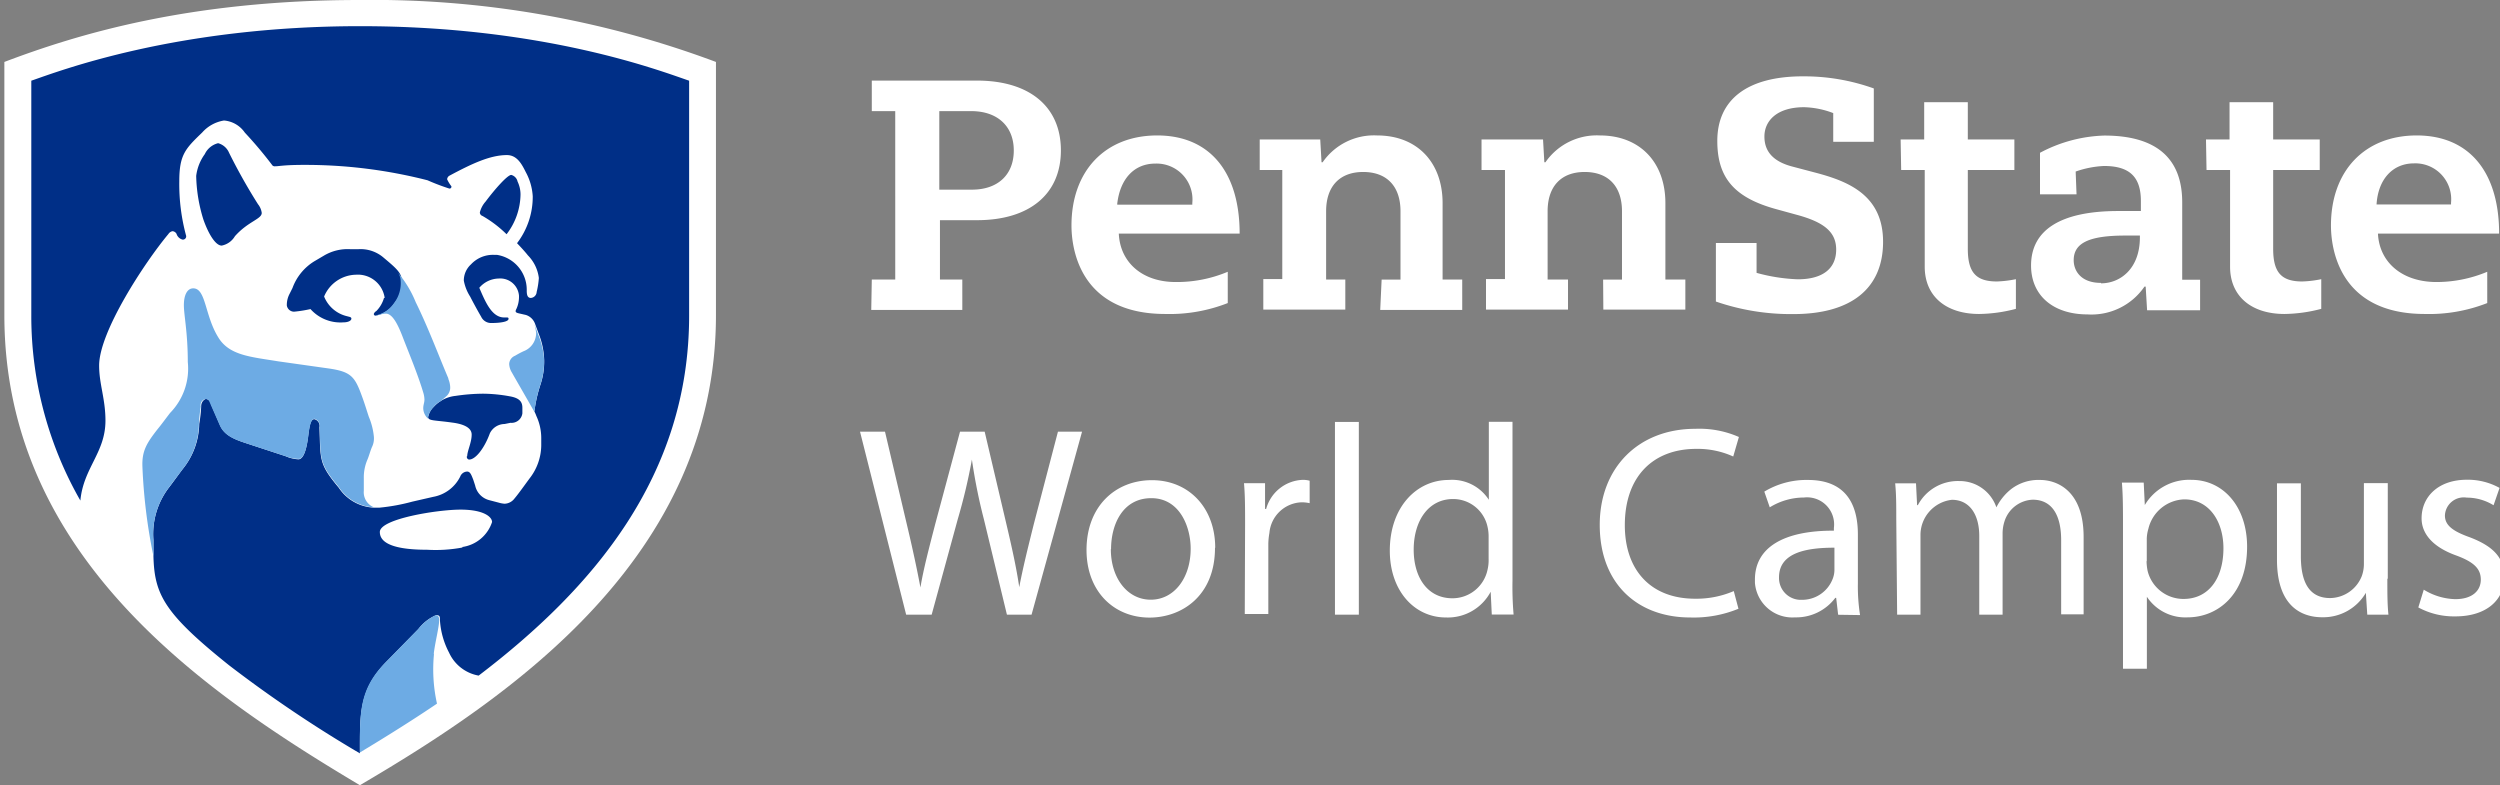 <svg id="Layer_1" data-name="Layer 1" xmlns="http://www.w3.org/2000/svg" width="229.24" height="72" viewBox="0 0 229.24 72"><rect x="0" y="0" width="229.24" height="72" fill="#808080" stroke="none"/><title>psu-mark</title><g id="Layer_2" data-name="Layer 2"><g id="Layer_1-2" data-name="Layer 1-2"><g id="_Group_" data-name=" Group "><g id="_Group_2" data-name=" Group 2"><g id="_Group_3" data-name=" Group 3"><path id="_Compound_Path_" data-name=" Compound Path " d="M33,72C18.59,63.42.4,50.95,0.4,28.9V5.68C7.05,3.16,17.34,0,33,0A89.85,89.85,0,0,1,65.65,5.68V28.9C65.65,51.14,46.75,63.93,33,72Z" style="fill:#fff"/></g><g id="_Group_4" data-name=" Group 4"><path id="_Compound_Path_2" data-name=" Compound Path 2" d="M42.84,41.85c0-.5.41-1.26,0.41-2s-1-1-1.78-1.1c-1.63-.23-2.21-0.15-2.21-0.51a1.68,1.68,0,0,1,.52-0.94,3.15,3.15,0,0,1,2-1,17.75,17.75,0,0,1,2.52-.2,14,14,0,0,1,2.44.24c1,0.17,1.16.59,1.16,1.07V37.9a1,1,0,0,1-1.09.87l-0.54.11a1.52,1.52,0,0,0-1.35.85C44.42,41.1,43.6,42.16,43,42.14a0.25,0.25,0,0,1-.19-0.3h0.05ZM44.24,19.8A0.34,0.34,0,0,1,44,19.48a2.35,2.35,0,0,1,.53-1c0.82-1.1,2-2.44,2.35-2.44a0.8,0.8,0,0,1,.58.61,2.76,2.76,0,0,1,.27,1.19,6.1,6.1,0,0,1-1.28,3.64A10.7,10.7,0,0,0,44.24,19.8ZM20.33,22.52a1.81,1.81,0,0,0,1.21-.86C22.77,20.28,24,20.1,24,19.52a1.6,1.6,0,0,0-.34-0.79A52.39,52.39,0,0,1,21,14,1.52,1.52,0,0,0,20,13.13a1.84,1.84,0,0,0-1.22,1,4.3,4.3,0,0,0-.79,2,14.31,14.31,0,0,0,.66,4C19.1,21.41,19.75,22.52,20.33,22.52Zm14.94,4.77a2.48,2.48,0,0,0-2.63-2.1,3.23,3.23,0,0,0-2.92,2A3,3,0,0,0,31.84,29c0.19,0.06.38,0.06,0.38,0.22s-0.24.34-.75,0.34a3.68,3.68,0,0,1-3-1.22,11.76,11.76,0,0,1-1.5.24A0.67,0.67,0,0,1,26.3,28s0,0,0-.05a2.19,2.19,0,0,1,.25-1l0.27-.54a4.8,4.8,0,0,1,2-2.45l0.85-.5a4.25,4.25,0,0,1,2.46-.61h0.73a3.23,3.23,0,0,1,2.32.78c1.07,0.9,1.65,1.38,1.65,2.05a3,3,0,0,1-.63,2.08,2.64,2.64,0,0,1-1.74,1.18,0.15,0.15,0,0,1-.18-0.17,0.55,0.55,0,0,1,.23-0.25,2.8,2.8,0,0,0,.7-1.2h0.07ZM42.43,50.2a13.37,13.37,0,0,1-3.27.21c-3.71,0-4.33-.91-4.33-1.63,0-1.21,5.31-2.05,7.4-2.05s2.89,0.65,2.89,1.14a3.37,3.37,0,0,1-2.75,2.29ZM21,61a117.16,117.16,0,0,0,12,8.08h0c0-3.63-.08-5.77,2.37-8.34l3-3.06A3.92,3.92,0,0,1,40,56.41c0.33,0,.34.12,0.34,0.44a7.35,7.35,0,0,0,.84,3,3.69,3.69,0,0,0,2.71,2.1c10.51-8,19.3-18.32,19.3-33V7.4c-2.59-.88-13.24-5-30.15-5S5.46,6.51,2.87,7.4V28.9a34.07,34.07,0,0,0,4.5,17c0.28-3,2.3-4.39,2.3-7.33,0-2-.58-3.34-0.58-5.05,0-3.1,4.18-9.46,6.35-12.06a0.57,0.57,0,0,1,.38-0.26,0.46,0.46,0,0,1,.37.25,0.77,0.77,0,0,0,.55.52,0.3,0.3,0,0,0,.33-0.34,18.09,18.09,0,0,1-.63-5c0-2.46.57-3,2.1-4.48a3.39,3.39,0,0,1,2-1.1,2.57,2.57,0,0,1,1.91,1.11,37.88,37.88,0,0,1,2.48,2.94,0.29,0.29,0,0,0,.24.15c0.44,0,.81-0.13,2.7-0.13a45.11,45.11,0,0,1,11.33,1.41,20.13,20.13,0,0,0,2,.76,0.17,0.17,0,0,0,.19-0.21A3.08,3.08,0,0,1,41,16.44a0.42,0.42,0,0,1,.23-0.34c2-1.07,3.7-1.88,5.25-1.88,0.91,0,1.35.79,1.73,1.56A5.28,5.28,0,0,1,48.85,18a7,7,0,0,1-1.44,4.3c0.31,0.32.75,0.8,1,1.12a3.58,3.58,0,0,1,1,2.07,7.44,7.44,0,0,1-.2,1.28,0.58,0.58,0,0,1-.53.55c-0.33,0-.37-0.32-0.38-0.61V26.53a3.24,3.24,0,0,0-2.73-3.16H45.32a2.74,2.74,0,0,0-2.13.87,2,2,0,0,0-.66,1.49,4.12,4.12,0,0,0,.59,1.48c0.2,0.4.71,1.34,1,1.83a1,1,0,0,0,.91.58c0.86,0,1.6-.12,1.6-0.38,0-.07,0-0.13-0.16-0.13H46.23c-1.13,0-1.72-1.42-2.28-2.72a2.39,2.39,0,0,1,1.79-.85,1.72,1.72,0,0,1,1.85,1.58h0v0.13a2.6,2.6,0,0,1-.24,1.08,0.51,0.51,0,0,0-.07.2c0,0.15.19,0.18,0.5,0.25l0.44,0.1a1.31,1.31,0,0,1,.83.78c0.1,0.26.32,0.87,0.37,1A7,7,0,0,1,49.9,33a6.71,6.71,0,0,1-.34,2.27A13.2,13.2,0,0,0,49,37.73a3,3,0,0,1,.18.41,4.8,4.8,0,0,1,.45,2v0.73a5,5,0,0,1-1.07,3c-0.43.58-1,1.39-1.39,1.85a1.19,1.19,0,0,1-.89.47,2.48,2.48,0,0,1-.55-0.1l-0.88-.23a1.77,1.77,0,0,1-1.28-1.34L43.4,44c-0.18-.46-0.28-0.76-0.57-0.76a0.71,0.71,0,0,0-.63.46,3.44,3.44,0,0,1-2.48,1.86L37.8,46a17.93,17.93,0,0,1-3,.55H34.27a4.08,4.08,0,0,1-3.21-1.83c-1.85-2.22-1.66-2.53-1.77-5.53a0.63,0.63,0,0,0-.47-0.75c-0.35,0-.45.64-0.56,1.53-0.13,1.06-.38,2.15-0.9,2.15a3.35,3.35,0,0,1-1.17-.29L23,40.78c-1.21-.4-2.36-0.72-2.82-1.78l-0.82-1.91a0.6,0.6,0,0,0-.48-0.52,0.72,0.72,0,0,0-.43.68,13.12,13.12,0,0,1-.18,1.62A6.73,6.73,0,0,1,16.76,43c-0.41.54-.79,1.08-1.24,1.67a7,7,0,0,0-1.45,4.86V51C14.16,54.51,15.05,56.24,21,61Z" style="fill:#002f87"/><path id="_Compound_Path_3" data-name=" Compound Path 3" d="M49,29.72h0c0.1,0.26.32,0.87,0.37,1A7,7,0,0,1,49.89,33a6.71,6.71,0,0,1-.34,2.27A13.2,13.2,0,0,0,49,37.77c-0.1-.2-1.91-3.33-2.05-3.59a1.64,1.64,0,0,1-.26-0.8,0.85,0.85,0,0,1,.54-0.76A8.37,8.37,0,0,1,48,32.21a1.78,1.78,0,0,0,1.16-1.7A5.38,5.38,0,0,0,49,29.72Zm-7.9,5a2.21,2.21,0,0,1,.18.74,1.06,1.06,0,0,1-.38.9l-0.49.43a1.76,1.76,0,0,0-.65.53,2.12,2.12,0,0,0-.52.94,0.21,0.21,0,0,0,.08.18,1.29,1.29,0,0,1-.51-1c0-.33.11-0.5,0.11-0.81a2.38,2.38,0,0,0-.12-0.67c-0.5-1.68-1.35-3.69-1.87-5.05s-1-2.15-1.55-2.15c-0.34,0-.63.16-1,0.17a2.64,2.64,0,0,0,1.73-1.11,3,3,0,0,0,.63-2.08,1.34,1.34,0,0,0-.38-0.89,10.06,10.06,0,0,1,1.76,2.86c1.17,2.37,2.14,5,3,7h0ZM14.07,51V49.52a7,7,0,0,1,1.45-4.86L16.76,43a6.73,6.73,0,0,0,1.48-4.12,15.83,15.83,0,0,1,.17-1.61,0.56,0.56,0,0,1,.43-0.68c0.32,0,.33.18,0.48,0.52L20.15,39c0.47,1.07,1.61,1.38,2.82,1.78l3.24,1.06a3.35,3.35,0,0,0,1.17.24c0.52,0,.77-1.1.9-2.15,0.11-.9.25-1.53,0.56-1.53a0.68,0.68,0,0,1,.47.75c0.11,3-.08,3.31,1.77,5.53a4.08,4.08,0,0,0,3.21,1.84A1.49,1.49,0,0,1,33.36,45V43.85a4.12,4.12,0,0,1,.33-1.7c0.13-.29.27-0.82,0.41-1.14a1.81,1.81,0,0,0,.18-1,6.25,6.25,0,0,0-.46-1.79c-0.17-.51-0.39-1.24-0.61-1.83-0.68-1.88-1-2.32-3.19-2.62l-4.53-.64C23,32.72,21,32.6,20,30.91c-1.23-2-1.11-4.47-2.28-4.47-0.56,0-.86.63-0.86,1.54s0.36,2.51.36,5.21a5.81,5.81,0,0,1-1.62,4.67c-0.35.45-.83,1.11-1.14,1.48-1,1.28-1.46,2-1.4,3.47A50.45,50.45,0,0,0,14.07,51Zm25.7,9c0.09-.94.5-2.5,0.5-3.14h0c0-.32-0.11-0.44-0.34-0.44a4.56,4.56,0,0,0-1.59,1.27l-3,3.06C32.89,63.25,33,65.38,33,69h0c2.73-1.64,5.23-3.23,7.07-4.48a14.46,14.46,0,0,1-.27-4.6h0Z" style="fill:#6dabe4"/></g></g><path id="_Compound_Path_4" data-name=" Compound Path 4" d="M218.05,21.42h11.11c0-5.72-2.8-9-7.56-9s-7.86,3.24-7.86,8.26c0,1.9.62,8.11,8.6,8.11a14.6,14.6,0,0,0,5.73-1V24.92a12,12,0,0,1-4.78.94C220.19,25.81,218.17,24,218.05,21.42Zm-15.72-5.83h2.16v8.87c0,2.68,1.92,4.33,5,4.33a13.74,13.74,0,0,0,3.36-.47V25.6a10,10,0,0,1-1.74.21c-1.92,0-2.67-.83-2.67-3V15.59h4.27v-2.8h-4.27V9.37h-4v3.42h-2.16Zm-12,.14a9.07,9.07,0,0,1,2.6-.51c2.34,0,3.38,1,3.38,3.21v0.92h-2.07c-5.25,0-8,1.71-8,5,0,2.72,2,4.48,5.18,4.48a5.89,5.89,0,0,0,5.22-2.55h0.11l0.13,2.17h4.86v-2.8h-1.64V18.55c0-4.06-2.4-6.12-7.14-6.12a13.33,13.33,0,0,0-5.9,1.58v3.81h3.35Zm-16-.14h2.16v8.87c0,2.68,1.92,4.33,5,4.33a13.74,13.74,0,0,0,3.36-.47V25.6a10.39,10.39,0,0,1-1.74.21c-1.92,0-2.67-.83-2.67-3V15.59h4.27v-2.8h-4.27V9.37h-4v3.42h-2.16ZM161.07,25V22.28h-3.73v5.37a21.09,21.09,0,0,0,7.11,1.15c5.3,0,8.22-2.35,8.22-6.63s-3.19-5.54-6.17-6.33l-2.12-.56c-1.71-.44-2.59-1.33-2.59-2.76s1.13-2.69,3.64-2.69a8,8,0,0,1,2.67.54V13h3.72V8.11A18.93,18.93,0,0,0,165.31,7c-5.05,0-7.84,2.1-7.84,5.92,0,3.41,1.58,5.23,5.48,6.28l1.82,0.5c2.55,0.69,3.6,1.61,3.6,3.19,0,1.75-1.25,2.72-3.52,2.72a16.26,16.26,0,0,1-3.78-.59h0Zm-58.51-3.58h11.11c0-5.72-2.8-9-7.56-9s-7.86,3.24-7.86,8.26c0,1.9.62,8.11,8.6,8.11a14.6,14.6,0,0,0,5.73-1V24.92a12,12,0,0,1-4.78.94c-3.08,0-5.09-1.82-5.21-4.43h0Zm24,7h7.52V25.63h-1.8v-7c0-3.77-2.36-6.21-6-6.21a5.72,5.72,0,0,0-5,2.46h-0.1l-0.12-2.09h-5.55v2.8h2.07v10h-1.74v2.8h7.52V25.63H121.6V19.37c0-2.28,1.24-3.6,3.4-3.6s3.42,1.31,3.42,3.6v6.27h-1.73Zm-46.67,0h8.35V25.63H86.19V20.19h3.4c4.81,0,7.69-2.39,7.69-6.4S94.4,7.39,89.59,7.39H79.94v2.8h2.15V25.63H79.94Zm112.76-2.48c-1.85,0-2.5-1.12-2.5-2.08,0-1.58,1.41-2.26,4.73-2.26h1.34v0.16c0,2.91-1.83,4.22-3.56,4.22Zm25.27-7.2c0.14-2.27,1.45-3.76,3.44-3.76a3.29,3.29,0,0,1,3.39,3.61v0.16h-6.82Zm-115.48,0C102.69,16.4,104,15,105.94,15a3.29,3.29,0,0,1,3.39,3.61v0.16h-6.86ZM89.13,17.39h-3v-7.2h2.93c2.4,0,3.9,1.38,3.9,3.61S91.49,17.39,89.13,17.39Zm57.89,11h7.52V25.63h-1.83v-7c0-3.77-2.36-6.21-6-6.21a5.72,5.72,0,0,0-5,2.46h-0.1l-0.12-2.09h-5.64v2.8H138v10h-1.74v2.8h7.52V25.63h-1.87V19.37c0-2.28,1.24-3.6,3.4-3.6s3.42,1.31,3.42,3.6v6.27H147ZM83.09,56.36L78.86,39.58h2.29l2,8.49c0.5,2.09.95,4.18,1.25,5.8h0c0.27-1.66.8-3.66,1.36-5.83l2.27-8.46h2.26l2,8.51c0.47,2,.92,4,1.17,5.75h0c0.35-1.84.82-3.71,1.34-5.8l2.21-8.46h2.21L94.59,56.36H92.33l-2.11-8.74a50.44,50.44,0,0,1-1.1-5.48h0a52.48,52.48,0,0,1-1.3,5.48l-2.39,8.74H83.09Zm28.32-6.13c0,4.45-3.09,6.4-6,6.4-3.26,0-5.78-2.39-5.78-6.2,0-4,2.64-6.4,6-6.4s5.8,2.51,5.8,6.2h0Zm-9.55.13c0,2.64,1.51,4.63,3.66,4.63s3.66-2,3.66-4.68c0-2-1-4.63-3.61-4.63s-3.69,2.39-3.69,4.68h0Zm12.31-2.29c0-1.41,0-2.64-.1-3.76H116L116,46.67h0.1A3.62,3.62,0,0,1,119.47,44a2.37,2.37,0,0,1,.62.08v2.06a3.29,3.29,0,0,0-.75-0.08,3.07,3.07,0,0,0-2.94,2.81,6.18,6.18,0,0,0-.1,1v6.43h-2.16Zm8.24-9.38h2.19V56.36h-2.19V38.68Zm16.28,0V53.24a29.89,29.89,0,0,0,.1,3.11h-2l-0.1-2.09h0a4.45,4.45,0,0,1-4.1,2.36c-2.91,0-5.15-2.46-5.15-6.13,0-4,2.46-6.48,5.4-6.48a4,4,0,0,1,3.68,1.82h0V38.68h2.17ZM136.5,49.22a3.84,3.84,0,0,0-.1-0.92,3.22,3.22,0,0,0-3.16-2.54c-2.26,0-3.61,2-3.61,4.65,0,2.44,1.2,4.45,3.56,4.45a3.29,3.29,0,0,0,3.21-2.61,3.78,3.78,0,0,0,.1-1v-2Zm22.91,6.6a10.76,10.76,0,0,1-4.43.8c-4.73,0-8.29-3-8.29-8.49,0-5.25,3.56-8.81,8.76-8.81a9,9,0,0,1,4,.75l-0.52,1.79a7.89,7.89,0,0,0-3.39-.7c-3.94,0-6.55,2.51-6.55,7,0,4.1,2.36,6.74,6.45,6.74a8.68,8.68,0,0,0,3.54-.7Zm9.14,0.55-0.18-1.55h-0.08a4.48,4.48,0,0,1-3.69,1.79,3.44,3.44,0,0,1-3.68-3.18V53.14c0-2.91,2.59-4.5,7.24-4.48V48.41a2.48,2.48,0,0,0-2.74-2.79,6,6,0,0,0-3.14.9l-0.5-1.44a7.47,7.47,0,0,1,4-1.07c3.69,0,4.58,2.51,4.58,5v4.5a16.94,16.94,0,0,0,.2,2.89Zm-0.32-6.15c-2.39,0-5.1.37-5.1,2.71A2,2,0,0,0,165,55h0.17a3,3,0,0,0,2.91-2,2.27,2.27,0,0,0,.13-0.7V50.21Zm5.65-2.64c0-1.25,0-2.26-.1-3.26h1.91l0.1,2h0.07a4.15,4.15,0,0,1,3.79-2.21,3.56,3.56,0,0,1,3.41,2.41h0a5,5,0,0,1,1.34-1.66,4.11,4.11,0,0,1,2.66-.85c1.59,0,4,1,4,5.23v7.09H189V49.53c0-2.31-.85-3.71-2.61-3.71a2.84,2.84,0,0,0-2.59,2,3.61,3.61,0,0,0-.17,1.1v7.44h-2.14V49.14c0-1.91-.85-3.31-2.51-3.31a3.25,3.25,0,0,0-2.88,3.26v7.27h-2.14Zm20.79,0.67c0-1.54,0-2.79-.1-4h2l0.1,2.06h0A4.73,4.73,0,0,1,200.95,44c2.91,0,5.1,2.46,5.1,6.13,0,4.33-2.64,6.48-5.48,6.48a4.22,4.22,0,0,1-3.71-1.89h0v6.6h-2.19v-13Zm2.16,3.21a5,5,0,0,0,.1.9,3.38,3.38,0,0,0,3.29,2.56c2.31,0,3.66-1.89,3.66-4.65,0-2.41-1.27-4.48-3.59-4.48A3.5,3.5,0,0,0,197,48.48a3.58,3.58,0,0,0-.15.9v2.07Zm22.08,1.61c0,1.25,0,2.34.1,3.29h-1.94l-0.13-2h0a4.53,4.53,0,0,1-4,2.24c-1.89,0-4.15-1-4.15-5.28v-7h2.19V51c0,2.29.7,3.84,2.69,3.84a3.17,3.17,0,0,0,2.89-2,3.21,3.21,0,0,0,.2-1.12V44.3h2.19v8.76h0Zm3.34,1a5.74,5.74,0,0,0,2.89.87c1.59,0,2.34-.8,2.34-1.79s-0.62-1.61-2.24-2.21c-2.16-.77-3.19-2-3.19-3.41,0-2,1.56-3.54,4.15-3.54a6,6,0,0,1,3,.75l-0.55,1.59a4.69,4.69,0,0,0-2.46-.7,1.73,1.73,0,0,0-2,1.64c0,0.9.72,1.44,2.29,2,2.09,0.8,3.16,1.84,3.16,3.64,0,2.11-1.64,3.61-4.5,3.61a6.87,6.87,0,0,1-3.39-.82Z" style="fill:#fff"/></g></g></g></svg>
